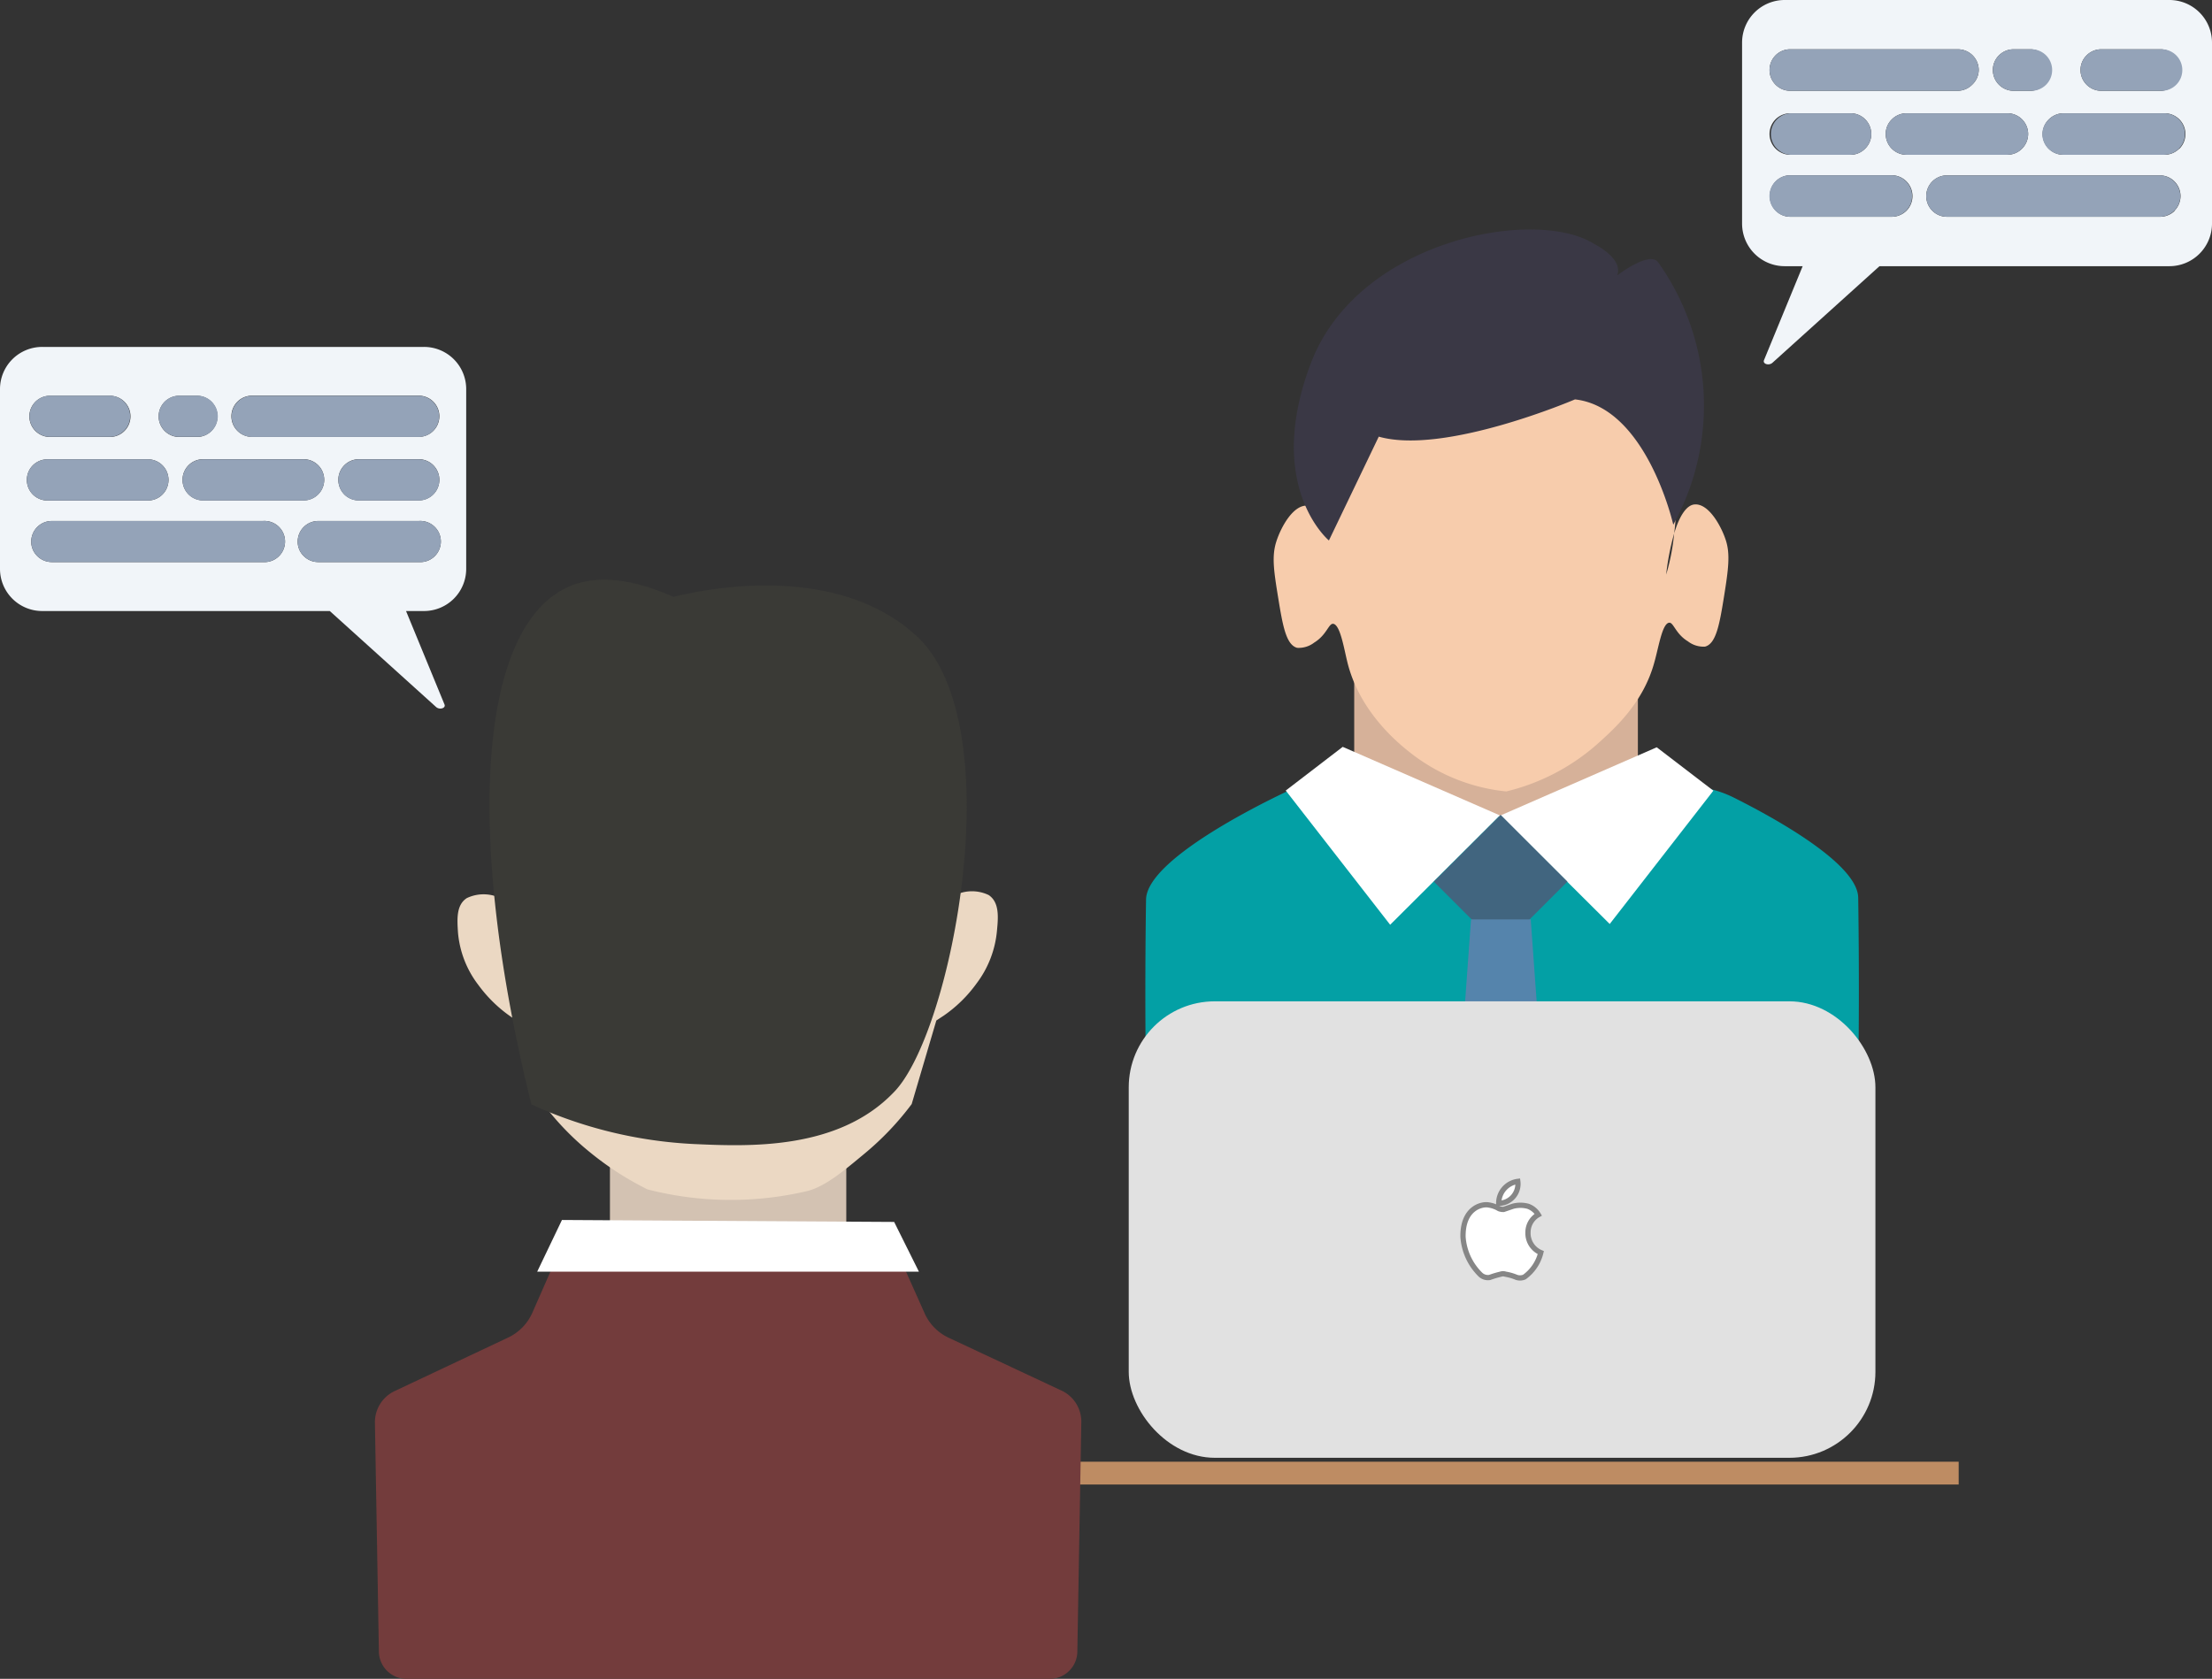 <svg xmlns="http://www.w3.org/2000/svg" viewBox="0 0 201.89 153.26"><rect x="0" y="0" width="201.89" height="153.26" fill="#333333" stroke="none"/><defs><style>.a6389f40-1b54-4400-9e00-d6aa4c16cb7b{fill:#be8c63;}.be3bfc60-dea8-4ed6-a1f5-bdfcbb123f1e{fill:#03a0a5;}.af2026db-de04-489b-b141-89d9f53353b2{fill:#d6b199;}.a470bb78-9f30-450e-8220-adbddbee495b,.b5f207e6-ed56-41a7-b4f8-cfff73e395d5{fill:#fff;}.b78637e0-c612-47a7-ad9c-8a2069b4297e{fill:#f7ccac;}.fcacde96-1fc1-4f37-bde5-0f3ad7f284f8{fill:#3a3845;}.a55fbaa2-171d-4962-935e-b8b9aee5af04{fill:#41657f;}.f684dcba-a1ec-45e5-8361-a998eca2ed76{fill:#5584ac;}.fbf2c96c-85db-48c3-8f58-59546ff71872{fill:#e1e1e1;}.b5f207e6-ed56-41a7-b4f8-cfff73e395d5{stroke:#868686;stroke-miterlimit:10;stroke-width:0.48px;}.e177c70a-2206-4c35-bb11-c3475be9ba63{fill:#f1f5f9;}.a3714dea-274d-4527-b3ff-322d3a45103d{fill:#94a3b8;}.a4697fb7-ff88-4af3-a495-3c2d80d59859{fill:#d3c2b2;}.eed641af-6452-43ae-8bce-29bb531e3574{fill:#ebd8c3;}.f05149a6-f147-49a9-af09-b2a93b04818f{fill:#3a3a36;}.eb3800d8-4b38-43c8-9c03-5aa4aa7cba14{fill:#733c3c;}</style></defs><g id="b574a78d-84fb-4801-a353-bffabe55ff47" data-name="Layer 2"><g id="f201986b-4215-4faf-a348-c5b5d656c201" data-name="Layer 1"><g id="bf68d227-e5e7-4543-90eb-80fab7224258" data-name="Consultation Icon"><rect class="a6389f40-1b54-4400-9e00-d6aa4c16cb7b" x="95.43" y="133.44" width="83.34" height="2.08"/><path class="be3bfc60-dea8-4ed6-a1f5-bdfcbb123f1e" d="M137.32,119.2s-24.12-.11-30.17-.12a1.25,1.25,0,0,1-1.23-1c-1.82-7.25-1.32-35.93-1.32-35.93,0-3.68,10.76-8.92,13.07-10a2.37,2.37,0,0,1,.9-.21c3.65,0,27.65-.19,35.23-.17a9.87,9.87,0,0,1,4.36,1c3.79,1.89,11.44,6.1,11.44,9.21,0,0,.49,28.68-1.32,35.93a1.26,1.26,0,0,1-1.24,1c-6,0-30.17.12-30.17.12"/><rect class="af2026db-de04-489b-b141-89d9f53353b2" x="123.6" y="62.05" width="25.89" height="12.48"/><polygon class="a470bb78-9f30-450e-8220-adbddbee495b" points="136.9 74.44 126.88 84.42 117.35 72.17 122.55 68.18 136.9 74.44"/><polygon class="a470bb78-9f30-450e-8220-adbddbee495b" points="136.96 74.44 146.92 84.35 156.38 72.18 151.21 68.22 136.96 74.44"/><path class="b78637e0-c612-47a7-ad9c-8a2069b4297e" d="M137.1,30.19a16.25,16.25,0,0,1,14.38,9.44,16.48,16.48,0,0,1,1.32,9.07,22.6,22.6,0,0,0-.73,3.76,19.36,19.36,0,0,0,.73-3.76c.48-1.6,1.13-2.6,1.87-2.65,1.29-.1,2.44,2,2.85,3.28s.23,2.65-.18,5.2-.73,4.24-1.72,4.5a2.33,2.33,0,0,1-1.56-.48c-1.16-.7-1.32-1.79-1.74-1.7-.61.12-.92,2.15-1.31,3.55-1,3.76-3.66,6.12-5.23,7.53a19.41,19.41,0,0,1-8.3,4.32A16.9,16.9,0,0,1,129.09,69c-1.06-.8-4.9-3.72-6.1-8.49-.33-1.32-.66-3.44-1.29-3.56-.43-.08-.59,1-1.75,1.71a2.31,2.31,0,0,1-1.56.48c-1-.27-1.31-2-1.72-4.51s-.61-3.85-.18-5.19,1.55-3.38,2.85-3.28c.74,0,1.39,1,1.87,2.65a21.56,21.56,0,0,1,.72,3.75,22,22,0,0,1-.72-3.75,19.49,19.49,0,0,1,1.34-9.07A16.28,16.28,0,0,1,137.1,30.19Z"/><path class="fcacde96-1fc1-4f37-bde5-0f3ad7f284f8" d="M143.75,36.46s-11.91,5.11-17.91,3.4l-4.55,9.48s-5.93-4.94-1.64-16.2,20.5-14.27,25.85-10.87c0,0,2.72,1.33,2.09,2.88,0,0,3-2.31,3.76-1.19a22.53,22.53,0,0,1,1.37,23.94S150.31,37.2,143.75,36.46Z"/><rect class="a55fbaa2-171d-4962-935e-b8b9aee5af04" x="132.65" y="76.17" width="8.62" height="8.62" transform="translate(-16.79 120.42) rotate(-45)"/><path class="f684dcba-a1ec-45e5-8361-a998eca2ed76" d="M137.29,111.17l4.11-3.82-1.69-23.42h-5.45l-1.68,23.42Z"/><rect id="af45318f-e529-429f-b21a-36c0fa762e99" data-name="Macbook" class="fbf2c96c-85db-48c3-8f58-59546ff71872" x="103.02" y="91.41" width="68.15" height="41.67" rx="7.85"/><g id="b22c97dc-1676-48fe-afc4-0c241e7e25de" data-name="Apple Logo"><path class="b5f207e6-ed56-41a7-b4f8-cfff73e395d5" d="M136.82,110.34a2.57,2.57,0,0,0-.95-.34c-.62-.12-2.38.28-2.34,2.91a5.33,5.33,0,0,0,1.59,3.45,1,1,0,0,0,.84.26,8.84,8.84,0,0,1,1-.3.7.7,0,0,1,.45,0,4.45,4.45,0,0,1,.93.26,1,1,0,0,0,.79,0,3.87,3.87,0,0,0,1.5-2.23,1.92,1.92,0,0,1-1.17-1.84,1.84,1.84,0,0,1,.94-1.62,1.8,1.8,0,0,0-.94-.77,2.7,2.7,0,0,0-1.38,0l-.85.29A1.14,1.14,0,0,1,136.82,110.34Z"/><path class="b5f207e6-ed56-41a7-b4f8-cfff73e395d5" d="M136.79,109.85a2,2,0,0,1,1.74-2A1.77,1.77,0,0,1,136.79,109.85Z"/></g><path class="e177c70a-2206-4c35-bb11-c3475be9ba63" d="M198,0H162.92A3.89,3.89,0,0,0,159,3.88V20.41a3.89,3.89,0,0,0,3.89,3.89h1.64L161,32.88c-.14.35.46.53.78.23l9.76-8.81H198a3.89,3.89,0,0,0,3.89-3.89V3.88A3.89,3.89,0,0,0,198,0Zm-7.56,5.06a1.88,1.88,0,0,1,1.34-.56h5.51a1.9,1.9,0,0,1,0,3.79h-5.51a1.9,1.9,0,0,1-1.89-1.9A1.87,1.87,0,0,1,190.44,5.06Zm-8,0a1.88,1.88,0,0,1,1.34-.56h1.63a1.9,1.9,0,0,1,0,3.79h-1.63a1.9,1.9,0,0,1-1.89-1.9A1.87,1.87,0,0,1,182.44,5.06Zm2.67,7.17a1.91,1.91,0,0,1-1.9,1.9H174a1.9,1.9,0,0,1-1.89-1.9,1.84,1.84,0,0,1,.56-1.33,1.88,1.88,0,0,1,1.33-.56h9.24A1.9,1.9,0,0,1,185.11,12.23ZM162.05,5.06a1.87,1.87,0,0,1,1.34-.56H178.7a1.9,1.9,0,0,1,1.9,1.89A1.87,1.87,0,0,1,180,7.73a1.89,1.89,0,0,1-1.34.56H163.39a1.9,1.9,0,0,1-1.34-3.23Zm0,5.84a1.91,1.91,0,0,1,1.34-.56h5.51a1.89,1.89,0,0,1,1.89,1.89,1.85,1.85,0,0,1-.56,1.34,1.88,1.88,0,0,1-1.33.56h-5.51a1.9,1.9,0,0,1-1.34-3.23ZM174,19.24a1.92,1.92,0,0,1-1.34.55h-9.24a1.88,1.88,0,0,1-1.89-1.89A1.88,1.88,0,0,1,163.39,16h9.24A1.9,1.9,0,0,1,174,19.24Zm24.49,0a1.9,1.9,0,0,1-1.34.55H177.7a1.89,1.89,0,0,1,0-3.78h19.42a1.89,1.89,0,0,1,1.34,3.23Zm.41-5.67a1.92,1.92,0,0,1-1.34.56h-9.24a1.9,1.9,0,0,1-1.89-1.9A1.87,1.87,0,0,1,187,10.9a1.91,1.91,0,0,1,1.34-.56h9.24a1.9,1.9,0,0,1,1.34,3.23Z"/><path class="a3714dea-274d-4527-b3ff-322d3a45103d" d="M180.6,6.39A1.87,1.87,0,0,1,180,7.73a1.89,1.89,0,0,1-1.34.56H163.39a1.9,1.9,0,0,1-1.34-3.23,1.87,1.87,0,0,1,1.34-.56H178.7A1.9,1.9,0,0,1,180.6,6.39Z"/><path class="a3714dea-274d-4527-b3ff-322d3a45103d" d="M199.18,6.39a1.89,1.89,0,0,1-1.89,1.9h-5.51a1.9,1.9,0,0,1-1.89-1.9,1.89,1.89,0,0,1,1.89-1.89h5.51A1.89,1.89,0,0,1,199.18,6.39Z"/><path class="a3714dea-274d-4527-b3ff-322d3a45103d" d="M187.3,6.39a1.89,1.89,0,0,1-1.89,1.9h-1.63a1.9,1.9,0,0,1-1.89-1.9,1.89,1.89,0,0,1,1.89-1.89h1.63A1.89,1.89,0,0,1,187.3,6.39Z"/><path class="a3714dea-274d-4527-b3ff-322d3a45103d" d="M170.79,12.23a1.85,1.85,0,0,1-.56,1.34,1.88,1.88,0,0,1-1.33.56h-5.51a1.9,1.9,0,0,1,0-3.79h5.51A1.89,1.89,0,0,1,170.79,12.23Z"/><path class="a3714dea-274d-4527-b3ff-322d3a45103d" d="M185.11,12.23a1.91,1.91,0,0,1-1.9,1.9H174a1.9,1.9,0,0,1-1.89-1.9,1.84,1.84,0,0,1,.56-1.33,1.88,1.88,0,0,1,1.33-.56h9.24A1.9,1.9,0,0,1,185.11,12.23Z"/><path class="a3714dea-274d-4527-b3ff-322d3a45103d" d="M199.42,12.23a1.88,1.88,0,0,1-.55,1.34,1.92,1.92,0,0,1-1.34.56h-9.24a1.9,1.9,0,0,1-1.89-1.9A1.87,1.87,0,0,1,187,10.9a1.91,1.91,0,0,1,1.34-.56h9.24A1.89,1.89,0,0,1,199.42,12.23Z"/><path class="a3714dea-274d-4527-b3ff-322d3a45103d" d="M174.52,17.9a1.88,1.88,0,0,1-1.89,1.89h-9.24a1.88,1.88,0,0,1-1.89-1.89A1.88,1.88,0,0,1,163.39,16h9.24A1.89,1.89,0,0,1,174.52,17.9Z"/><path class="a3714dea-274d-4527-b3ff-322d3a45103d" d="M199,17.9a1.89,1.89,0,0,1-1.9,1.89H177.7a1.89,1.89,0,0,1,0-3.78h19.42A1.9,1.9,0,0,1,199,17.9Z"/><path class="e177c70a-2206-4c35-bb11-c3475be9ba63" d="M0,35.52V51.93a3.85,3.85,0,0,0,3.86,3.85H30.1l9.7,8.76c.32.29.91.11.77-.23l-3.51-8.53h1.63a3.85,3.85,0,0,0,3.86-3.85V35.52a3.85,3.85,0,0,0-3.86-3.85H3.86A3.85,3.85,0,0,0,0,35.52ZM11.91,38A1.88,1.88,0,0,1,10,39.89H4.56a1.88,1.88,0,0,1,0-3.76H10A1.88,1.88,0,0,1,11.91,38Zm7.94,0A1.88,1.88,0,0,1,18,39.89H16.36a1.88,1.88,0,1,1,0-3.76H18A1.88,1.88,0,0,1,19.85,38Zm-1.31,3.92h9.17a1.88,1.88,0,0,1,0,3.76H18.54a1.88,1.88,0,0,1,0-3.76ZM40.1,38a1.88,1.88,0,0,1-1.88,1.88H23a1.88,1.88,0,1,1,0-3.76h15.2A1.88,1.88,0,0,1,40.1,38Zm0,5.8a1.88,1.88,0,0,1-1.88,1.88H32.75a1.87,1.87,0,0,1-1.33-.55,1.91,1.91,0,0,1-.54-1.33,1.88,1.88,0,0,1,1.87-1.88h5.47a1.88,1.88,0,0,1,1.88,1.88ZM27.17,49.44a1.88,1.88,0,0,1,1.88-1.88h9.17a1.88,1.88,0,1,1,0,3.75H29.05a1.87,1.87,0,0,1-1.33-.55A1.83,1.83,0,0,1,27.17,49.44Zm-24.32,0a1.88,1.88,0,0,1,1.88-1.88H24a1.88,1.88,0,1,1,0,3.75H4.73a1.87,1.87,0,0,1-1.33-.55A1.83,1.83,0,0,1,2.85,49.44Zm-.4-5.63a1.88,1.88,0,0,1,1.88-1.88H13.5a1.88,1.88,0,0,1,0,3.76H4.33a1.88,1.88,0,0,1-1.88-1.88Z"/><path class="a3714dea-274d-4527-b3ff-322d3a45103d" d="M21.14,38A1.88,1.88,0,0,0,23,39.89h15.2a1.88,1.88,0,1,0,0-3.76H23A1.88,1.88,0,0,0,21.14,38Z"/><path class="a3714dea-274d-4527-b3ff-322d3a45103d" d="M2.69,38a1.88,1.88,0,0,0,1.87,1.88H10a1.88,1.88,0,1,0,0-3.76H4.56A1.88,1.88,0,0,0,2.69,38Z"/><path class="a3714dea-274d-4527-b3ff-322d3a45103d" d="M14.48,38a1.88,1.88,0,0,0,1.88,1.88H18a1.88,1.88,0,1,0,0-3.76H16.36A1.88,1.88,0,0,0,14.48,38Z"/><path class="a3714dea-274d-4527-b3ff-322d3a45103d" d="M30.88,43.81a1.91,1.91,0,0,0,.54,1.33,1.87,1.87,0,0,0,1.33.55h5.47a1.88,1.88,0,1,0,0-3.76H32.75A1.88,1.88,0,0,0,30.88,43.81Z"/><path class="a3714dea-274d-4527-b3ff-322d3a45103d" d="M16.66,43.81a1.88,1.88,0,0,0,1.88,1.88h9.17a1.88,1.88,0,1,0,0-3.76H18.54A1.88,1.88,0,0,0,16.66,43.81Z"/><path class="a3714dea-274d-4527-b3ff-322d3a45103d" d="M2.45,43.81a1.88,1.88,0,0,0,1.88,1.88H13.5a1.88,1.88,0,1,0,0-3.76H4.33A1.88,1.88,0,0,0,2.45,43.81Z"/><path class="a3714dea-274d-4527-b3ff-322d3a45103d" d="M27.17,49.44a1.83,1.83,0,0,0,.55,1.32,1.87,1.87,0,0,0,1.33.55h9.17a1.88,1.88,0,1,0,0-3.75H29.05A1.88,1.88,0,0,0,27.17,49.44Z"/><path class="a3714dea-274d-4527-b3ff-322d3a45103d" d="M2.85,49.44a1.83,1.83,0,0,0,.55,1.32,1.87,1.87,0,0,0,1.33.55H24a1.88,1.88,0,1,0,0-3.75H4.73A1.88,1.88,0,0,0,2.85,49.44Z"/><rect class="a4697fb7-ff88-4af3-a495-3c2d80d59859" x="55.67" y="105.72" width="21.57" height="7.93"/><path class="eed641af-6452-43ae-8bce-29bb531e3574" d="M91,84.89a9.36,9.36,0,0,1-1.87,4.89,12.28,12.28,0,0,1-3,2.94l-.67.44-2.25,7.63a26.31,26.31,0,0,1-4.3,4.52c-1.89,1.57-3.57,3-5.23,3.42a30.51,30.51,0,0,1-14.58-.15,27.64,27.64,0,0,1-5.23-3.37,25.19,25.19,0,0,1-4.3-4.45l-2.25-7.5a12.45,12.45,0,0,1-3.65-3.33,9.13,9.13,0,0,1-1.87-4.81c-.08-1.23-.16-2.5.8-3.13a3.55,3.55,0,0,1,3.4.18C44.42,70.63,49.75,61.1,57.54,58.78a15.26,15.26,0,0,1,7.74-.15,16.21,16.21,0,0,1,10.08-.5c7.79,2.36,13.12,12,11.48,23.77a3.53,3.53,0,0,1,3.4-.19C91.2,82.36,91.12,83.65,91,84.89Z"/><path class="f05149a6-f147-49a9-af09-b2a93b04818f" d="M61.47,54.49c-4.92-2.18-7.89-1.7-9.67-.88-8.11,3.71-9.41,22.49-3.3,47.21a40.26,40.26,0,0,0,14.87,3.62c4.94.22,13.09.58,18.17-4.69C86.89,94.43,92.41,66,83.59,58,76,51.11,63.7,53.94,61.47,54.49Z"/><path class="eb3800d8-4b38-43c8-9c03-5aa4aa7cba14" d="M98.69,129.94l-.36,20.75a2.52,2.52,0,0,1-2.42,2.57H37a2.53,2.53,0,0,1-2.42-2.57l-.36-20.75A3.14,3.14,0,0,1,36,127l10.39-4.9a4.53,4.53,0,0,0,2.21-2.29L52,112.08c0-.46,13.12.1,14.45.15s14.45-.61,14.45-.15l3.46,7.74a4.47,4.47,0,0,0,2.2,2.29L97,127A3.14,3.14,0,0,1,98.69,129.94Z"/><polygon class="a470bb78-9f30-450e-8220-adbddbee495b" points="51.29 111.37 49.03 116.09 83.87 116.09 81.61 111.55 51.29 111.37"/></g></g></g></svg>